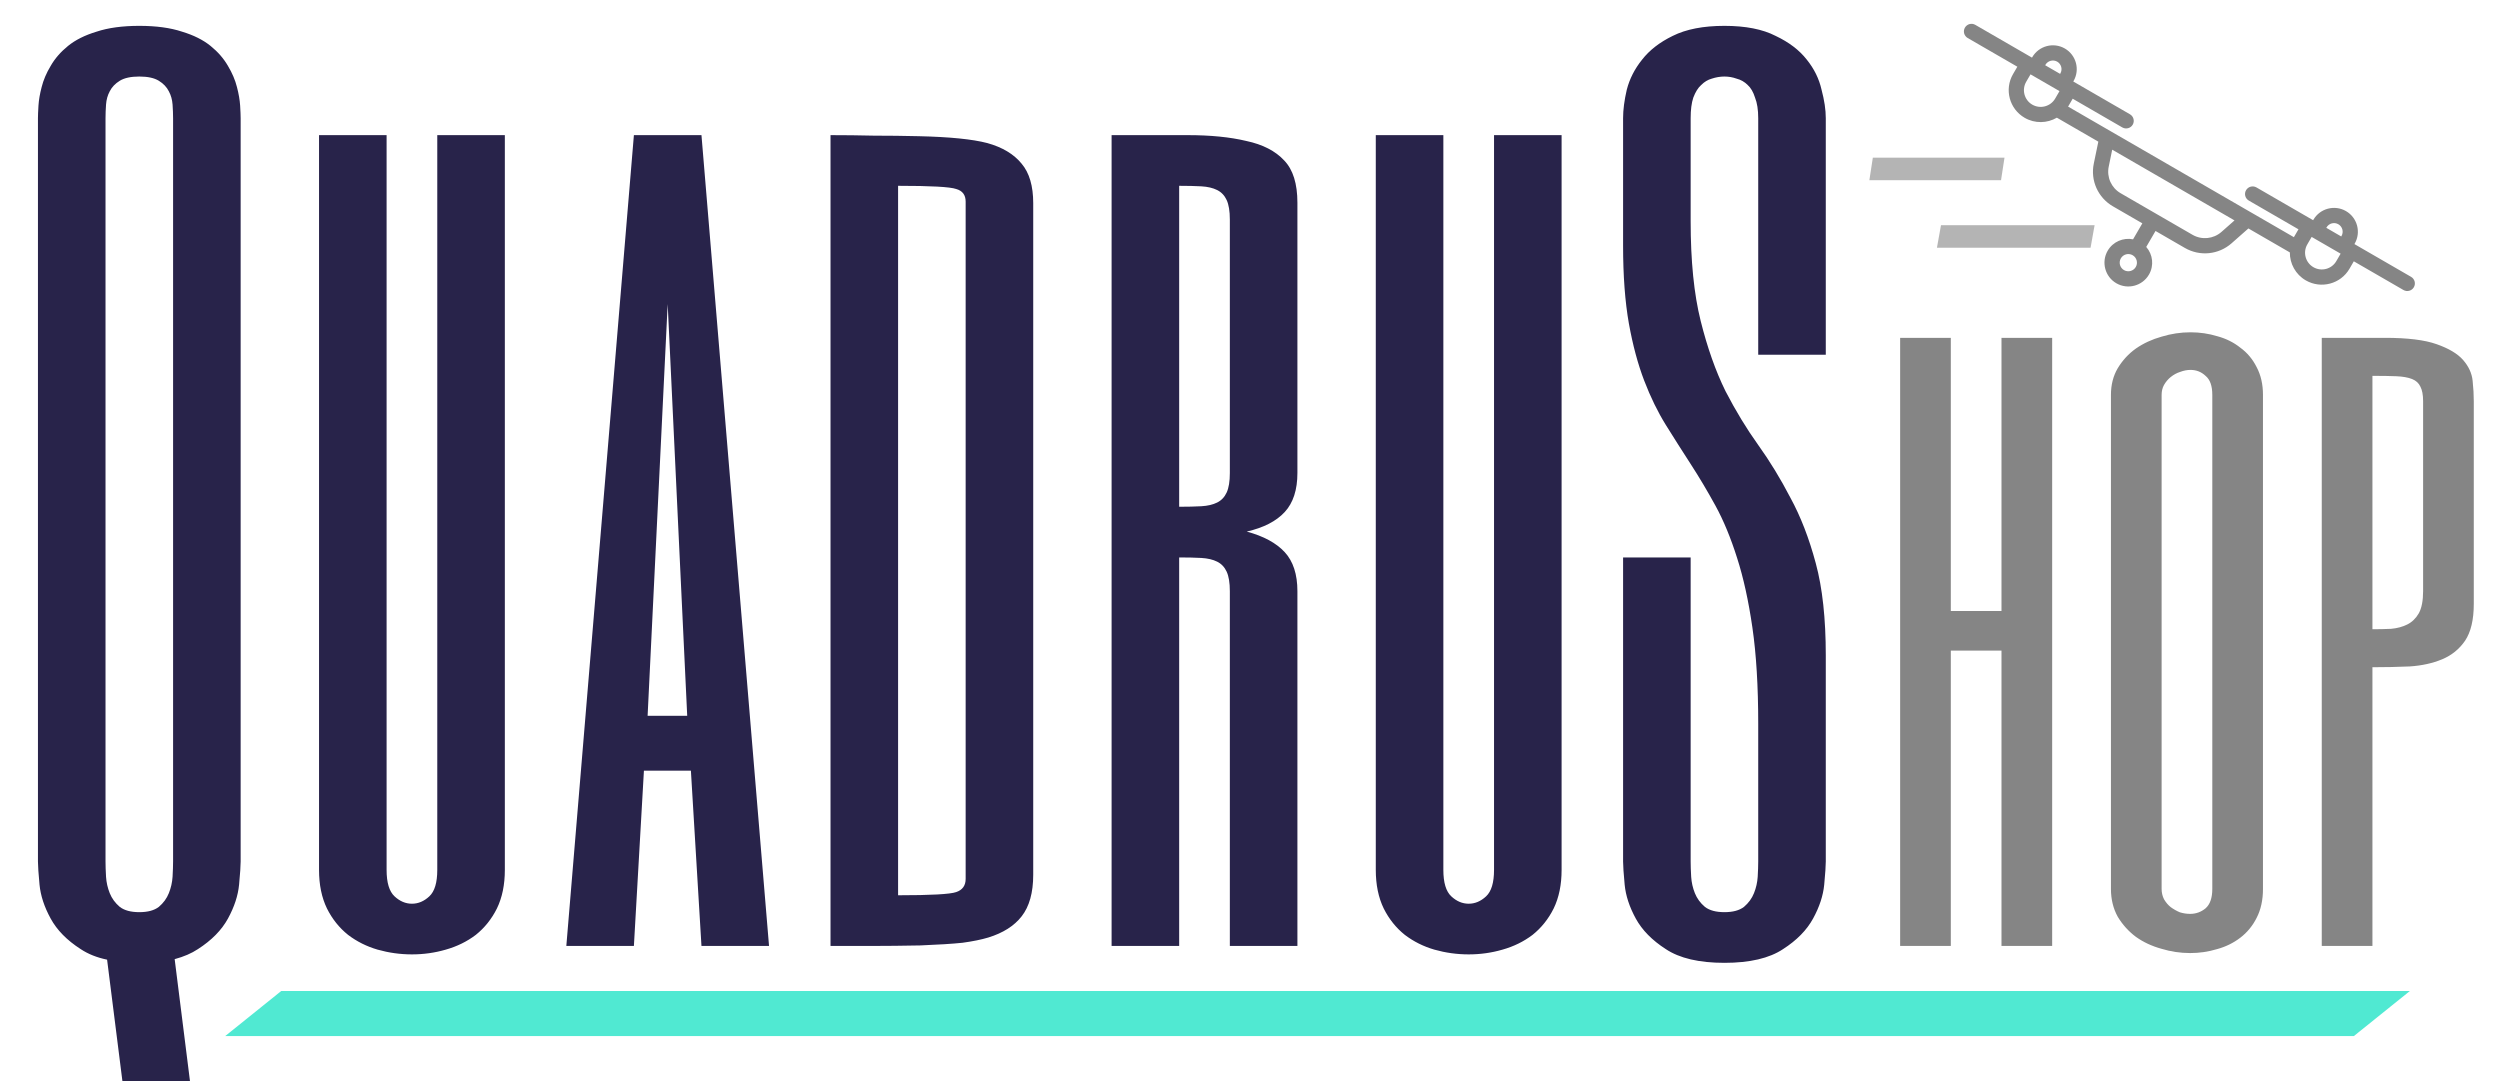 <svg width="111" height="48" viewBox="0 0 111 48" fill="none" xmlns="http://www.w3.org/2000/svg">
    <path d="M4.685 5.25C4.685 5.062 4.693 4.859 4.708 4.641C4.724 4.422 4.779 4.227 4.872 4.055C4.966 3.867 5.115 3.711 5.318 3.586C5.521 3.461 5.81 3.398 6.185 3.398C6.56 3.398 6.849 3.461 7.052 3.586C7.255 3.711 7.404 3.867 7.497 4.055C7.591 4.227 7.646 4.422 7.662 4.641C7.677 4.859 7.685 5.062 7.685 5.25V38.25C7.685 38.438 7.677 38.664 7.662 38.93C7.646 39.18 7.591 39.422 7.497 39.656C7.404 39.891 7.255 40.094 7.052 40.266C6.849 40.422 6.56 40.5 6.185 40.5C5.81 40.5 5.521 40.422 5.318 40.266C5.115 40.094 4.966 39.891 4.872 39.656C4.779 39.422 4.724 39.18 4.708 38.93C4.693 38.664 4.685 38.438 4.685 38.25V5.25ZM10.685 5.25C10.685 5.125 10.677 4.938 10.662 4.688C10.646 4.438 10.599 4.164 10.521 3.867C10.443 3.555 10.31 3.242 10.123 2.93C9.935 2.602 9.677 2.305 9.349 2.039C9.021 1.773 8.599 1.562 8.083 1.406C7.568 1.234 6.935 1.148 6.185 1.148C5.435 1.148 4.802 1.234 4.287 1.406C3.771 1.562 3.349 1.773 3.021 2.039C2.693 2.305 2.435 2.602 2.248 2.93C2.06 3.242 1.927 3.555 1.849 3.867C1.771 4.164 1.724 4.438 1.708 4.688C1.693 4.938 1.685 5.125 1.685 5.25V38.25C1.685 38.438 1.708 38.781 1.755 39.281C1.802 39.766 1.966 40.266 2.248 40.781C2.529 41.297 2.974 41.75 3.583 42.141C3.912 42.359 4.302 42.516 4.755 42.609L5.435 48H8.435L7.755 42.586C8.162 42.477 8.505 42.328 8.787 42.141C9.396 41.75 9.841 41.297 10.123 40.781C10.404 40.266 10.568 39.766 10.615 39.281C10.662 38.781 10.685 38.438 10.685 38.25V5.25ZM19.415 6H22.415V38.625C22.415 39.281 22.298 39.852 22.063 40.336C21.829 40.805 21.517 41.195 21.126 41.508C20.735 41.805 20.29 42.023 19.79 42.164C19.306 42.305 18.806 42.375 18.29 42.375C17.774 42.375 17.267 42.305 16.767 42.164C16.282 42.023 15.845 41.805 15.454 41.508C15.063 41.195 14.751 40.805 14.517 40.336C14.282 39.852 14.165 39.281 14.165 38.625V6H17.165V38.625C17.165 39.188 17.282 39.578 17.517 39.797C17.751 40.016 18.009 40.125 18.29 40.125C18.571 40.125 18.829 40.016 19.063 39.797C19.298 39.578 19.415 39.188 19.415 38.625V6ZM34.145 42H31.145L30.676 34.219H28.59L28.145 42H25.145L28.145 6H31.145L34.145 42ZM30.512 31.781L29.645 13.5L28.754 31.781H30.512ZM42.875 8.953C42.875 8.656 42.734 8.469 42.453 8.391C42.188 8.297 41.328 8.25 39.875 8.25V39.75C41.328 39.75 42.188 39.703 42.453 39.609C42.734 39.516 42.875 39.32 42.875 39.023V8.953ZM45.875 38.836C45.875 39.633 45.703 40.25 45.359 40.688C45.031 41.109 44.539 41.422 43.883 41.625C43.57 41.719 43.188 41.797 42.734 41.859C42.281 41.906 41.656 41.945 40.859 41.977C40.062 41.992 39.359 42 38.75 42H36.875V6C37.516 6 38.156 6.008 38.797 6.023C39.453 6.023 40.117 6.031 40.789 6.047C42.164 6.078 43.18 6.18 43.836 6.352C44.508 6.539 45.016 6.844 45.359 7.266C45.703 7.672 45.875 8.258 45.875 9.023V38.836ZM57.605 21C57.605 21.75 57.417 22.328 57.042 22.734C56.667 23.141 56.105 23.43 55.355 23.602C56.105 23.805 56.667 24.109 57.042 24.516C57.417 24.922 57.605 25.5 57.605 26.25V42H54.605V26.25C54.605 25.875 54.558 25.586 54.464 25.383C54.371 25.18 54.23 25.031 54.042 24.938C53.855 24.844 53.621 24.789 53.339 24.773C53.058 24.758 52.73 24.75 52.355 24.75V42H49.355V6H52.73C53.746 6 54.613 6.086 55.332 6.258C56.066 6.414 56.628 6.703 57.019 7.125C57.41 7.531 57.605 8.156 57.605 9V21ZM54.605 9.75C54.605 9.375 54.558 9.086 54.464 8.883C54.371 8.68 54.23 8.531 54.042 8.438C53.855 8.344 53.621 8.289 53.339 8.273C53.058 8.258 52.73 8.25 52.355 8.25V22.5C52.73 22.5 53.058 22.492 53.339 22.477C53.621 22.461 53.855 22.406 54.042 22.312C54.23 22.219 54.371 22.07 54.464 21.867C54.558 21.664 54.605 21.375 54.605 21V9.75ZM66.335 6H69.335V38.625C69.335 39.281 69.218 39.852 68.983 40.336C68.749 40.805 68.437 41.195 68.046 41.508C67.655 41.805 67.21 42.023 66.71 42.164C66.226 42.305 65.726 42.375 65.21 42.375C64.694 42.375 64.187 42.305 63.687 42.164C63.202 42.023 62.765 41.805 62.374 41.508C61.983 41.195 61.671 40.805 61.437 40.336C61.202 39.852 61.085 39.281 61.085 38.625V6H64.085V38.625C64.085 39.188 64.202 39.578 64.437 39.797C64.671 40.016 64.929 40.125 65.21 40.125C65.491 40.125 65.749 40.016 65.983 39.797C66.218 39.578 66.335 39.188 66.335 38.625V6ZM78.065 32.133C78.065 30.477 77.979 29.055 77.807 27.867C77.635 26.68 77.409 25.648 77.127 24.773C76.846 23.883 76.526 23.109 76.167 22.453C75.807 21.797 75.44 21.18 75.065 20.602C74.69 20.023 74.323 19.445 73.963 18.867C73.604 18.289 73.284 17.633 73.002 16.898C72.721 16.164 72.495 15.32 72.323 14.367C72.151 13.398 72.065 12.242 72.065 10.898V5.25C72.065 4.875 72.12 4.453 72.229 3.984C72.354 3.5 72.581 3.055 72.909 2.648C73.237 2.227 73.69 1.875 74.268 1.594C74.862 1.297 75.627 1.148 76.565 1.148C77.502 1.148 78.26 1.297 78.838 1.594C79.432 1.875 79.893 2.227 80.221 2.648C80.549 3.055 80.768 3.5 80.877 3.984C81.002 4.453 81.065 4.875 81.065 5.25V15.75H78.065V5.25C78.065 4.875 78.018 4.57 77.924 4.336C77.846 4.086 77.737 3.898 77.596 3.773C77.456 3.633 77.292 3.539 77.104 3.492C76.932 3.43 76.752 3.398 76.565 3.398C76.377 3.398 76.19 3.43 76.002 3.492C75.831 3.539 75.674 3.633 75.534 3.773C75.393 3.898 75.276 4.086 75.182 4.336C75.104 4.57 75.065 4.875 75.065 5.25V9.82C75.065 11.586 75.213 13.062 75.51 14.25C75.807 15.438 76.174 16.477 76.612 17.367C77.065 18.242 77.549 19.039 78.065 19.758C78.581 20.477 79.057 21.258 79.495 22.102C79.948 22.93 80.323 23.898 80.62 25.008C80.917 26.102 81.065 27.469 81.065 29.109V38.25C81.065 38.438 81.042 38.781 80.995 39.281C80.948 39.766 80.784 40.266 80.502 40.781C80.221 41.297 79.776 41.75 79.167 42.141C78.557 42.547 77.69 42.75 76.565 42.75C75.44 42.75 74.573 42.547 73.963 42.141C73.354 41.75 72.909 41.297 72.627 40.781C72.346 40.266 72.182 39.766 72.135 39.281C72.088 38.781 72.065 38.438 72.065 38.25V24.75H75.065V38.25C75.065 38.438 75.073 38.664 75.088 38.93C75.104 39.18 75.159 39.422 75.252 39.656C75.346 39.891 75.495 40.094 75.698 40.266C75.901 40.422 76.19 40.5 76.565 40.5C76.94 40.5 77.229 40.422 77.432 40.266C77.635 40.094 77.784 39.891 77.877 39.656C77.971 39.422 78.026 39.18 78.042 38.93C78.057 38.664 78.065 38.438 78.065 38.25V32.133Z"
          fill="#28234A"/>
    <path fill-rule="evenodd" clip-rule="evenodd" d="M12.487 44H107L104.513 46H10L12.487 44Z" fill="#50E9D2"/>
    <path d="M88.866 15H91.116V42H88.866V28.887H86.616V42H84.366V15H86.616V27.129H88.866V15ZM100.476 39.469C100.476 39.961 100.382 40.389 100.195 40.752C100.019 41.103 99.779 41.397 99.474 41.631C99.17 41.865 98.824 42.035 98.437 42.141C98.05 42.258 97.652 42.316 97.242 42.316C96.808 42.316 96.38 42.252 95.959 42.123C95.537 42.006 95.162 41.83 94.834 41.596C94.505 41.35 94.236 41.051 94.025 40.699C93.826 40.336 93.726 39.926 93.726 39.469V17.531C93.726 17.086 93.826 16.693 94.025 16.354C94.236 16.002 94.505 15.709 94.834 15.475C95.174 15.24 95.554 15.065 95.976 14.947C96.398 14.818 96.826 14.754 97.26 14.754C97.67 14.754 98.068 14.812 98.455 14.93C98.841 15.035 99.181 15.205 99.474 15.44C99.779 15.662 100.019 15.949 100.195 16.301C100.382 16.652 100.476 17.062 100.476 17.531V39.469ZM98.226 17.531C98.226 17.133 98.127 16.852 97.927 16.688C97.74 16.512 97.517 16.424 97.26 16.424C97.107 16.424 96.955 16.453 96.802 16.512C96.65 16.559 96.51 16.635 96.38 16.74C96.263 16.834 96.164 16.951 96.082 17.092C96.011 17.221 95.976 17.367 95.976 17.531V39.469C95.976 39.633 96.011 39.785 96.082 39.926C96.164 40.066 96.263 40.184 96.38 40.277C96.51 40.371 96.644 40.447 96.785 40.506C96.937 40.553 97.09 40.576 97.242 40.576C97.5 40.576 97.728 40.494 97.927 40.33C98.127 40.154 98.226 39.867 98.226 39.469V17.531ZM109.836 26.812C109.836 27.516 109.707 28.061 109.45 28.447C109.192 28.822 108.852 29.098 108.43 29.273C108.008 29.449 107.528 29.555 106.989 29.59C106.45 29.613 105.899 29.625 105.336 29.625V42H103.086V15H105.899C106.895 15 107.657 15.094 108.184 15.281C108.723 15.469 109.116 15.703 109.362 15.984C109.608 16.266 109.748 16.57 109.784 16.898C109.819 17.227 109.836 17.531 109.836 17.812V26.812ZM107.586 17.812C107.586 17.531 107.545 17.314 107.463 17.162C107.393 17.01 107.27 16.898 107.094 16.828C106.918 16.758 106.684 16.717 106.391 16.705C106.11 16.693 105.758 16.688 105.336 16.688V27.938C105.618 27.938 105.893 27.932 106.162 27.92C106.432 27.896 106.672 27.832 106.883 27.727C107.094 27.621 107.264 27.457 107.393 27.234C107.522 27 107.586 26.672 107.586 26.25V17.812Z"
          fill="#676767" fill-opacity="0.8"/>
    <path d="M107.052 12.292L104.536 10.837L104.548 10.818C104.84 10.313 104.667 9.665 104.162 9.373C103.656 9.08 103.007 9.253 102.714 9.758L102.703 9.777L100.187 8.322C100.025 8.229 99.819 8.284 99.725 8.445C99.631 8.606 99.686 8.813 99.848 8.906L102.052 10.181L101.86 10.511C101.856 10.518 101.853 10.525 101.849 10.531L99.963 9.44C99.963 9.44 99.962 9.44 99.962 9.44L93.711 5.825C93.71 5.825 93.71 5.824 93.709 5.824L91.823 4.733C91.827 4.727 91.831 4.721 91.835 4.714L92.027 4.383L94.231 5.658C94.392 5.751 94.599 5.696 94.693 5.535C94.787 5.374 94.731 5.167 94.57 5.074L92.054 3.619L92.065 3.599C92.358 3.095 92.185 2.447 91.68 2.154C91.174 1.862 90.525 2.035 90.232 2.539L90.221 2.559L87.704 1.104C87.543 1.01 87.336 1.065 87.243 1.226C87.149 1.388 87.204 1.594 87.366 1.688L89.57 2.962L89.377 3.293C88.985 3.969 89.217 4.838 89.894 5.23C90.352 5.495 90.898 5.475 91.325 5.225L93.166 6.29L92.964 7.265C92.809 8.015 93.151 8.778 93.816 9.162L95.12 9.916L94.708 10.626C94.275 10.539 93.814 10.73 93.581 11.132C93.288 11.637 93.461 12.285 93.966 12.577C94.472 12.87 95.121 12.697 95.414 12.192C95.648 11.79 95.585 11.296 95.293 10.964L95.705 10.255L97.009 11.009C97.674 11.393 98.506 11.31 99.082 10.802L99.829 10.143L101.669 11.207C101.665 11.701 101.919 12.184 102.377 12.449C103.054 12.84 103.925 12.609 104.317 11.933L104.509 11.602L106.713 12.876C106.875 12.97 107.082 12.915 107.175 12.753C107.269 12.592 107.214 12.386 107.052 12.292ZM90.817 2.877C90.923 2.695 91.158 2.633 91.341 2.738C91.523 2.844 91.586 3.078 91.48 3.261L91.469 3.28L90.806 2.897L90.817 2.877ZM90.233 4.646C89.879 4.441 89.757 3.986 89.963 3.631L90.155 3.301L91.442 4.045L91.25 4.376C91.044 4.73 90.588 4.851 90.233 4.646ZM94.305 11.993C94.123 11.887 94.06 11.653 94.166 11.47C94.272 11.288 94.507 11.226 94.689 11.331C94.872 11.437 94.935 11.671 94.829 11.854C94.723 12.036 94.488 12.099 94.305 11.993ZM98.633 10.297C98.277 10.611 97.76 10.663 97.348 10.425L94.155 8.578C93.743 8.34 93.531 7.867 93.627 7.401L93.782 6.646L99.212 9.786L98.633 10.297ZM103.299 10.096C103.405 9.913 103.64 9.851 103.823 9.957C104.006 10.062 104.068 10.297 103.963 10.479L103.951 10.499L103.288 10.115L103.299 10.096ZM103.732 11.594C103.527 11.948 103.071 12.07 102.716 11.864C102.361 11.659 102.239 11.204 102.445 10.85L102.637 10.519L103.924 11.263L103.732 11.594Z"
          fill="#858585"/>
    <path fill-rule="evenodd" clip-rule="evenodd" d="M89 7H89V8H89V7ZM88.846 8H83L83.154 7H89L88.846 8Z"
          fill="#6A6A6A" fill-opacity="0.5"/>
    <path fill-rule="evenodd" clip-rule="evenodd" d="M86.18 10H93V10L92.821 11H86L86.18 10Z" fill="#6A6A6A"
          fill-opacity="0.5"/>
</svg>

